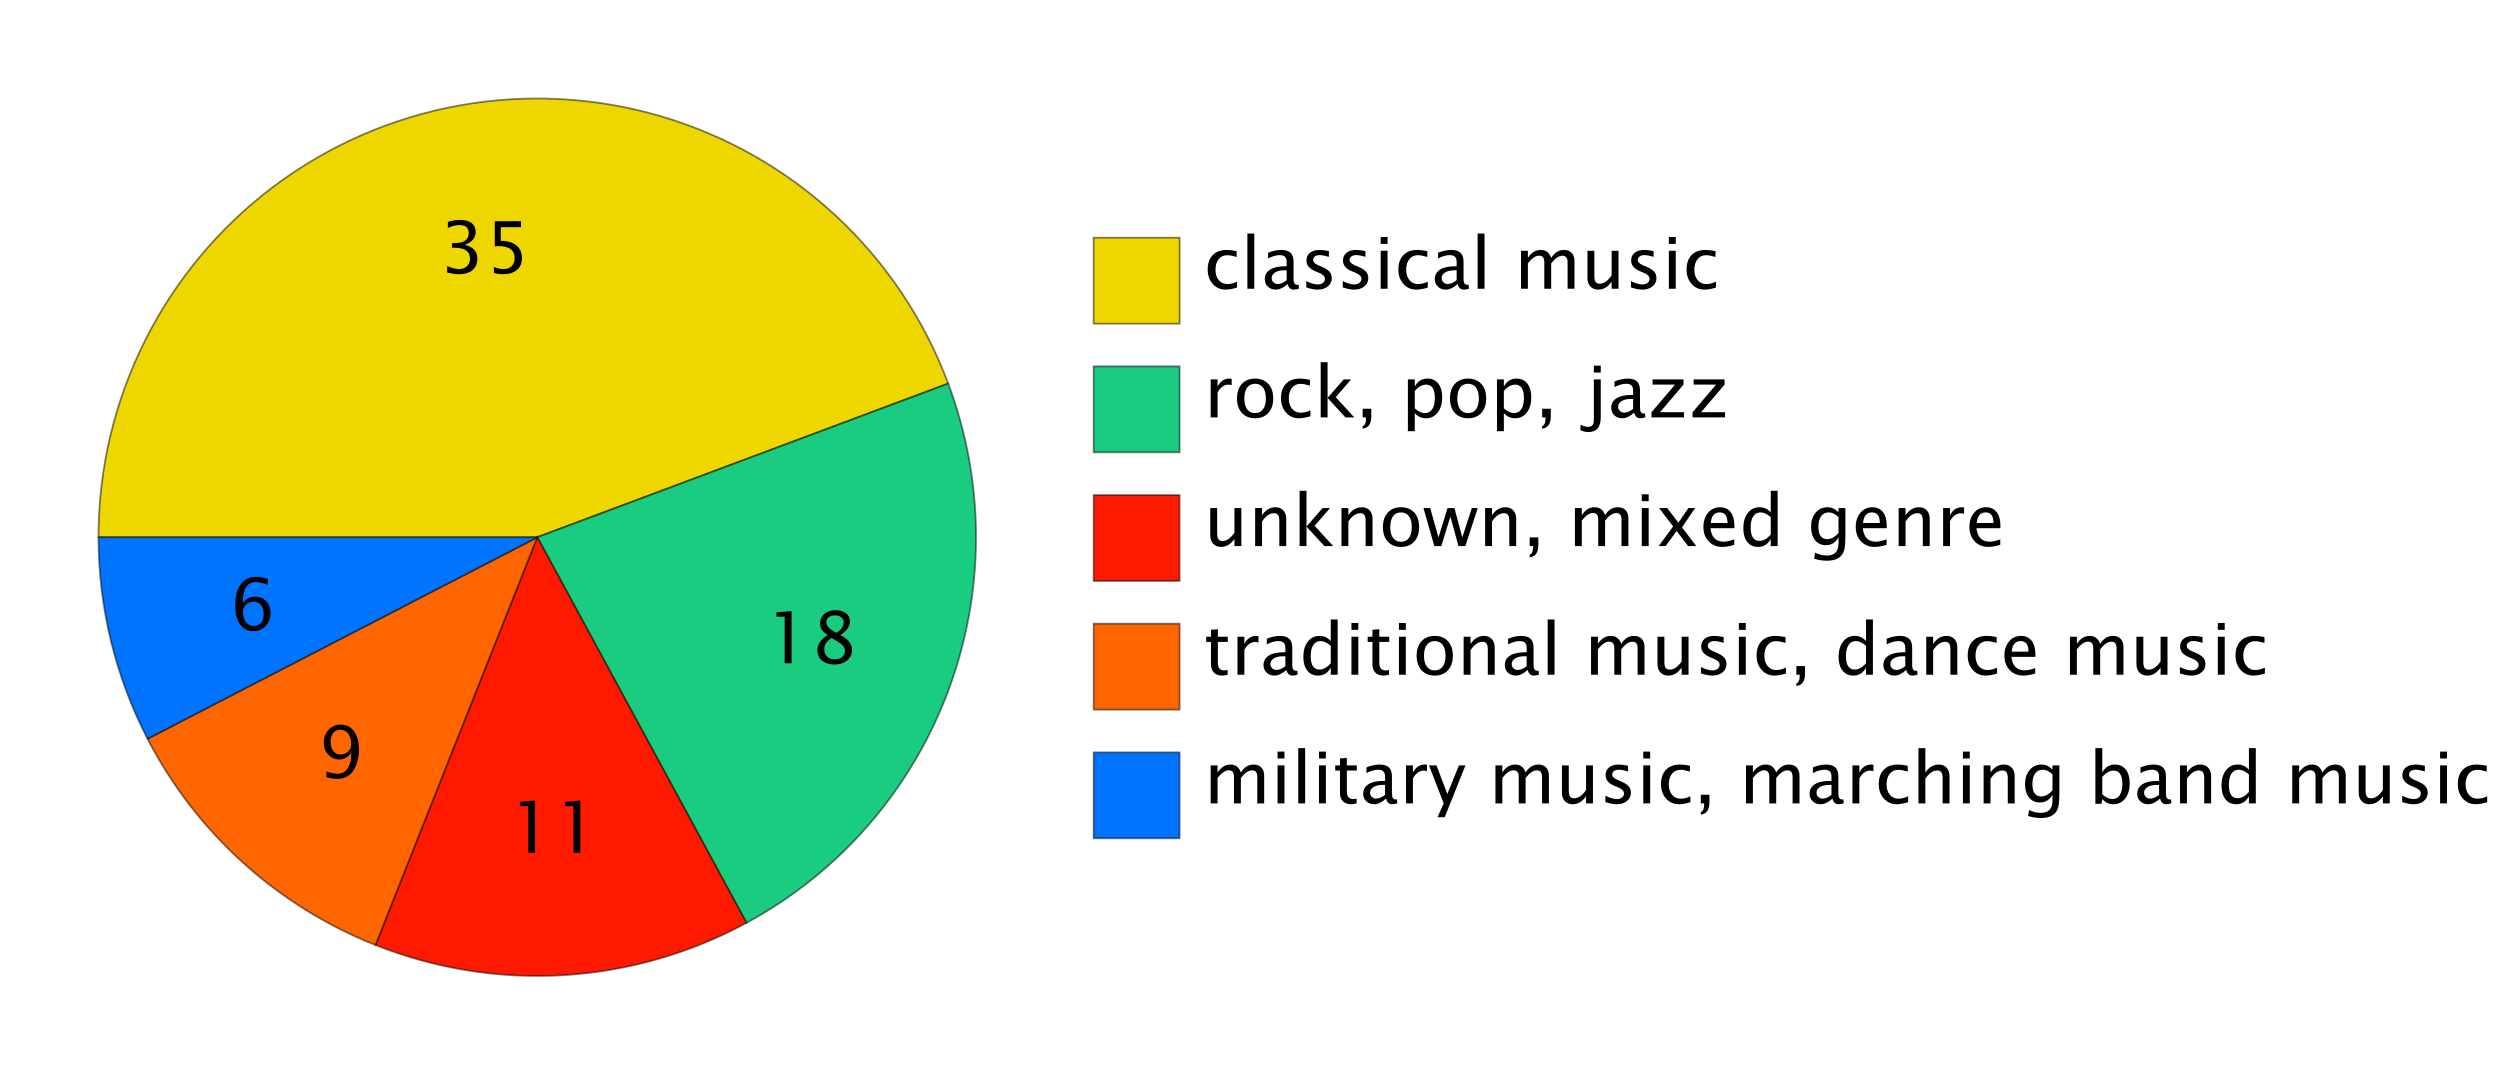 <?xml version="1.0" encoding="UTF-8"?>
<svg xmlns="http://www.w3.org/2000/svg" xmlns:xlink="http://www.w3.org/1999/xlink" width="1396pt" height="600pt" viewBox="0 0 1396 600" version="1.1">
<defs>
<g>
<symbol overflow="visible" id="glyph0-0">
<path style="stroke:none;" d="M 5 0 L 5 -25.02 L 25.02 -25.02 L 25.02 0 Z M 6.27 -1.27 L 23.75 -1.27 L 23.75 -23.75 L 6.27 -23.75 Z M 6.27 -1.27 "/>
</symbol>
<symbol overflow="visible" id="glyph0-1">
<path style="stroke:none;" d="M 4.062 -0.215 L 4.062 -3.828 C 6.812 -2.719 8.98 -2.168 10.559 -2.168 C 12.422 -2.168 13.93 -2.699 15.086 -3.77 C 16.238 -4.836 16.816 -6.234 16.816 -7.957 C 16.816 -12.027 13.965 -14.062 8.266 -14.062 L 6.738 -14.062 L 6.738 -16.641 L 8.09 -16.66 C 13.438 -16.656 16.113 -18.539 16.113 -22.305 C 16.113 -25.258 14.34 -26.734 10.793 -26.738 C 8.887 -26.734 6.773 -26.188 4.453 -25.098 L 4.453 -28.477 C 6.73 -29.242 8.922 -29.625 11.035 -29.629 C 13.91 -29.625 16.117 -29.051 17.656 -27.91 C 19.188 -26.762 19.957 -25.105 19.961 -22.934 C 19.957 -19.535 17.945 -17.113 13.926 -15.672 C 18.586 -14.59 20.918 -12.035 20.918 -8.012 C 20.918 -5.285 20.02 -3.148 18.223 -1.602 C 16.426 -0.051 13.957 0.719 10.82 0.723 C 9.035 0.719 6.781 0.41 4.062 -0.215 Z M 4.062 -0.215 "/>
</symbol>
<symbol overflow="visible" id="glyph0-2">
<path style="stroke:none;" d="M 4.863 0.117 L 4.863 -3.32 C 6.777 -2.551 8.598 -2.168 10.332 -2.168 C 12.23 -2.168 13.727 -2.727 14.812 -3.848 C 15.898 -4.965 16.441 -6.508 16.445 -8.477 C 16.441 -10.582 15.672 -12.191 14.141 -13.309 C 12.602 -14.418 10.383 -14.977 7.48 -14.98 C 6.801 -14.977 6.09 -14.93 5.352 -14.844 L 5.352 -28.906 L 19.98 -28.906 L 19.98 -25.527 L 8.73 -25.527 L 8.73 -17.93 C 12.441 -17.93 15.336 -17.074 17.422 -15.371 C 19.5 -13.66 20.543 -11.297 20.547 -8.281 C 20.543 -5.465 19.594 -3.262 17.703 -1.668 C 15.805 -0.074 13.191 0.719 9.863 0.723 C 8.375 0.719 6.711 0.52 4.863 0.117 Z M 4.863 0.117 "/>
</symbol>
<symbol overflow="visible" id="glyph0-3">
<path style="stroke:none;" d="M 10.469 0 L 10.469 -26.016 L 5.879 -26.016 L 5.879 -28.438 L 14.316 -29.16 L 14.316 0 Z M 10.469 0 "/>
</symbol>
<symbol overflow="visible" id="glyph0-4">
<path style="stroke:none;" d="M 9.199 -15.73 C 7.609 -16.836 6.504 -17.863 5.887 -18.816 C 5.266 -19.762 4.957 -20.906 4.961 -22.25 C 4.957 -24.434 5.758 -26.211 7.363 -27.578 C 8.961 -28.941 11.051 -29.625 13.633 -29.629 C 16.012 -29.625 17.941 -29.047 19.422 -27.891 C 20.898 -26.734 21.637 -25.23 21.641 -23.383 C 21.637 -20.582 19.84 -18.031 16.25 -15.73 C 20.609 -13.594 22.793 -10.844 22.793 -7.477 C 22.793 -5.066 21.879 -3.098 20.059 -1.57 C 18.23 -0.043 15.887 0.719 13.027 0.723 C 10.16 0.719 7.852 0.004 6.094 -1.434 C 4.336 -2.867 3.457 -4.758 3.457 -7.105 C 3.457 -10.562 5.371 -13.438 9.199 -15.73 Z M 14.102 -16.941 C 16.793 -18.711 18.141 -20.688 18.145 -22.867 C 18.141 -24.023 17.688 -24.957 16.785 -25.672 C 15.879 -26.379 14.699 -26.734 13.242 -26.738 C 11.82 -26.734 10.668 -26.387 9.785 -25.691 C 8.898 -24.992 8.453 -24.09 8.457 -22.984 C 8.453 -21.898 8.855 -20.926 9.656 -20.07 C 10.457 -19.207 11.938 -18.164 14.102 -16.941 Z M 11.289 -14.172 C 9.738 -12.973 8.688 -11.93 8.133 -11.039 C 7.578 -10.148 7.301 -9.039 7.305 -7.711 C 7.301 -6.055 7.836 -4.715 8.906 -3.699 C 9.973 -2.676 11.379 -2.168 13.125 -2.168 C 14.805 -2.168 16.172 -2.602 17.234 -3.473 C 18.293 -4.344 18.824 -5.477 18.828 -6.871 C 18.824 -7.988 18.496 -8.934 17.84 -9.711 C 17.18 -10.48 15.906 -11.43 14.023 -12.551 Z M 11.289 -14.172 "/>
</symbol>
<symbol overflow="visible" id="glyph0-5">
<path style="stroke:none;" d="M 4.551 -0.176 L 4.551 -3.457 C 6.996 -2.598 9.078 -2.168 10.801 -2.168 C 13.191 -2.168 15.062 -3.184 16.414 -5.223 C 17.758 -7.258 18.434 -10.094 18.438 -13.73 C 16.48 -11.316 14.262 -10.113 11.777 -10.117 C 9.34 -10.113 7.273 -11.008 5.586 -12.801 C 3.891 -14.59 3.047 -16.773 3.047 -19.355 C 3.047 -22.309 3.945 -24.762 5.75 -26.707 C 7.551 -28.652 9.82 -29.625 12.559 -29.629 C 15.691 -29.625 18.168 -28.363 19.98 -25.848 C 21.789 -23.324 22.691 -19.879 22.695 -15.508 C 22.691 -12.719 22.258 -10.098 21.387 -7.645 C 20.512 -5.188 19.34 -3.277 17.871 -1.914 C 15.98 -0.156 13.5 0.719 10.43 0.723 C 8.918 0.719 6.957 0.422 4.551 -0.176 Z M 6.895 -20.008 C 6.891 -17.809 7.391 -16.074 8.398 -14.801 C 9.398 -13.527 10.754 -12.891 12.461 -12.891 C 14.098 -12.891 15.492 -13.441 16.648 -14.547 C 17.797 -15.652 18.375 -16.984 18.379 -18.547 C 18.375 -21 17.816 -22.98 16.707 -24.484 C 15.59 -25.984 14.129 -26.734 12.324 -26.738 C 10.629 -26.734 9.301 -26.137 8.34 -24.941 C 7.371 -23.742 6.891 -22.098 6.895 -20.008 Z M 6.895 -20.008 "/>
</symbol>
<symbol overflow="visible" id="glyph0-6">
<path style="stroke:none;" d="M 6.875 -14.965 C 8.707 -17.344 11.02 -18.531 13.809 -18.535 C 16.332 -18.531 18.398 -17.695 20.008 -16.027 C 21.613 -14.352 22.418 -12.211 22.422 -9.598 C 22.418 -6.594 21.516 -4.121 19.715 -2.184 C 17.91 -0.246 15.617 0.719 12.832 0.723 C 9.652 0.719 7.164 -0.562 5.371 -3.133 C 3.57 -5.699 2.672 -9.254 2.676 -13.801 C 2.672 -19.91 4.242 -24.398 7.383 -27.266 C 9.086 -28.836 11.441 -29.625 14.453 -29.629 C 16.195 -29.625 18.355 -29.262 20.938 -28.535 L 20.938 -25.156 C 18.211 -26.207 15.973 -26.734 14.219 -26.738 C 9.32 -26.734 6.871 -22.812 6.875 -14.965 Z M 18.574 -8.84 C 18.574 -10.969 18.078 -12.656 17.086 -13.898 C 16.094 -15.141 14.738 -15.762 13.02 -15.762 C 11.375 -15.762 9.965 -15.215 8.793 -14.121 C 7.617 -13.027 7.031 -11.715 7.031 -10.184 C 7.031 -7.762 7.586 -5.82 8.703 -4.359 C 9.812 -2.898 11.293 -2.168 13.137 -2.168 C 14.805 -2.168 16.125 -2.766 17.105 -3.961 C 18.082 -5.156 18.574 -6.781 18.574 -8.84 Z M 18.574 -8.84 "/>
</symbol>
<symbol overflow="visible" id="glyph0-7">
<path style="stroke:none;" d="M 18.574 -0.645 C 16.086 0.109 13.938 0.484 12.129 0.488 C 9.262 0.484 6.883 -0.574 5 -2.695 C 3.109 -4.816 2.168 -7.492 2.168 -10.723 C 2.168 -14.172 3.102 -16.859 4.969 -18.789 C 6.836 -20.715 9.441 -21.68 12.793 -21.68 C 14.441 -21.68 16.293 -21.449 18.34 -20.996 L 18.34 -17.773 C 16.168 -18.406 14.398 -18.727 13.035 -18.73 C 11.059 -18.727 9.48 -17.988 8.297 -16.512 C 7.113 -15.035 6.52 -13.066 6.523 -10.605 C 6.52 -8.223 7.133 -6.293 8.355 -4.824 C 9.578 -3.348 11.176 -2.613 13.152 -2.617 C 14.906 -2.613 16.715 -3.062 18.574 -3.965 Z M 18.574 -0.645 "/>
</symbol>
<symbol overflow="visible" id="glyph0-8">
<path style="stroke:none;" d="M 3.848 0 L 3.848 -30.84 L 7.695 -30.84 L 7.695 0 Z M 3.848 0 "/>
</symbol>
<symbol overflow="visible" id="glyph0-9">
<path style="stroke:none;" d="M 14.785 -2.695 C 12.477 -0.574 10.258 0.484 8.125 0.488 C 6.363 0.484 4.906 -0.062 3.75 -1.16 C 2.59 -2.262 2.008 -3.652 2.012 -5.332 C 2.008 -7.648 2.98 -9.426 4.93 -10.672 C 6.875 -11.914 9.672 -12.539 13.32 -12.539 L 14.219 -12.539 L 14.219 -15.098 C 14.215 -17.555 12.934 -18.785 10.371 -18.789 C 8.379 -18.785 6.203 -18.16 3.848 -16.914 L 3.848 -20.098 C 6.438 -21.152 8.879 -21.68 11.172 -21.68 C 13.527 -21.68 15.266 -21.141 16.387 -20.066 C 17.504 -18.992 18.062 -17.336 18.066 -15.098 L 18.066 -5.488 C 18.062 -3.285 18.742 -2.184 20.098 -2.188 C 20.266 -2.184 20.512 -2.211 20.84 -2.266 L 21.113 -0.137 C 20.238 0.281 19.277 0.484 18.223 0.488 C 16.426 0.484 15.277 -0.574 14.785 -2.695 Z M 14.219 -4.785 L 14.219 -10.273 L 12.988 -10.312 C 10.852 -10.312 9.129 -9.914 7.82 -9.121 C 6.512 -8.324 5.859 -7.27 5.859 -5.957 C 5.859 -5.031 6.184 -4.25 6.836 -3.613 C 7.484 -2.973 8.277 -2.652 9.219 -2.656 C 10.816 -2.652 12.484 -3.363 14.219 -4.785 Z M 14.219 -4.785 "/>
</symbol>
<symbol overflow="visible" id="glyph0-10">
<path style="stroke:none;" d="M 3.066 -0.742 L 3.066 -4.277 C 5.574 -3.027 7.762 -2.402 9.629 -2.402 C 10.73 -2.402 11.648 -2.699 12.383 -3.301 C 13.109 -3.895 13.477 -4.645 13.477 -5.547 C 13.477 -6.859 12.453 -7.945 10.41 -8.809 L 8.164 -9.766 C 4.84 -11.145 3.18 -13.129 3.184 -15.723 C 3.18 -17.566 3.836 -19.023 5.145 -20.086 C 6.453 -21.148 8.246 -21.68 10.527 -21.68 C 11.711 -21.68 13.176 -21.516 14.922 -21.191 L 15.723 -21.035 L 15.723 -17.832 C 13.57 -18.465 11.859 -18.785 10.586 -18.789 C 9.465 -18.785 8.57 -18.539 7.898 -18.055 C 7.227 -17.562 6.891 -16.91 6.895 -16.094 C 6.891 -14.934 7.828 -13.957 9.707 -13.164 L 11.562 -12.383 C 13.656 -11.492 15.141 -10.559 16.016 -9.578 C 16.883 -8.594 17.32 -7.367 17.324 -5.898 C 17.32 -4.035 16.586 -2.504 15.117 -1.309 C 13.645 -0.109 11.762 0.484 9.473 0.488 C 7.711 0.484 5.574 0.078 3.066 -0.742 Z M 3.066 -0.742 "/>
</symbol>
<symbol overflow="visible" id="glyph0-11">
<path style="stroke:none;" d="M 3.848 0 L 3.848 -21.211 L 7.695 -21.211 L 7.695 0 Z M 3.848 -25.059 L 3.848 -28.906 L 7.695 -28.906 L 7.695 -25.059 Z M 3.848 -25.059 "/>
</symbol>
<symbol overflow="visible" id="glyph0-12">
<path style="stroke:none;" d="M 3.848 0 L 3.848 -21.211 L 7.695 -21.211 L 7.695 -17.227 C 9.562 -20.195 11.969 -21.68 14.91 -21.68 C 17.742 -21.68 19.672 -20.195 20.703 -17.227 C 22.523 -20.195 24.895 -21.68 27.812 -21.68 C 29.672 -21.68 31.121 -21.129 32.156 -20.031 C 33.191 -18.93 33.707 -17.391 33.711 -15.414 L 33.711 0 L 29.863 0 L 29.863 -14.809 C 29.859 -17.223 28.898 -18.434 26.984 -18.438 C 24.984 -18.434 22.891 -17.023 20.703 -14.203 L 20.703 0 L 16.855 0 L 16.855 -14.824 C 16.852 -17.258 15.875 -18.473 13.926 -18.477 C 11.984 -18.473 9.906 -17.055 7.695 -14.219 L 7.695 0 Z M 3.848 0 "/>
</symbol>
<symbol overflow="visible" id="glyph0-13">
<path style="stroke:none;" d="M 17.109 0 L 17.109 -3.984 C 15.062 -1.004 12.582 0.484 9.668 0.488 C 7.816 0.484 6.344 -0.094 5.254 -1.258 C 4.156 -2.422 3.609 -3.996 3.613 -5.977 L 3.613 -21.211 L 7.461 -21.211 L 7.461 -7.227 C 7.457 -5.633 7.688 -4.504 8.152 -3.836 C 8.613 -3.164 9.387 -2.828 10.469 -2.832 C 12.809 -2.828 15.023 -4.371 17.109 -7.461 L 17.109 -21.211 L 20.957 -21.211 L 20.957 0 Z M 17.109 0 "/>
</symbol>
<symbol overflow="visible" id="glyph0-14">
<path style="stroke:none;" d="M 3.848 0 L 3.848 -21.211 L 7.695 -21.211 L 7.695 -17.227 C 9.215 -20.195 11.43 -21.68 14.336 -21.68 C 14.723 -21.68 15.133 -21.645 15.566 -21.582 L 15.566 -17.969 C 14.898 -18.188 14.312 -18.297 13.809 -18.301 C 11.371 -18.297 9.332 -16.855 7.695 -13.969 L 7.695 0 Z M 3.848 0 "/>
</symbol>
<symbol overflow="visible" id="glyph0-15">
<path style="stroke:none;" d="M 12.285 0.488 C 9.172 0.484 6.707 -0.508 4.891 -2.5 C 3.074 -4.488 2.168 -7.191 2.168 -10.605 C 2.168 -14.016 3.074 -16.711 4.891 -18.699 C 6.707 -20.684 9.172 -21.68 12.285 -21.68 C 15.395 -21.68 17.859 -20.684 19.676 -18.699 C 21.492 -16.711 22.398 -14.016 22.402 -10.605 C 22.398 -7.191 21.492 -4.488 19.676 -2.5 C 17.859 -0.508 15.395 0.484 12.285 0.488 Z M 12.277 -2.402 C 14.184 -2.402 15.664 -3.117 16.719 -4.551 C 17.77 -5.98 18.297 -8 18.301 -10.605 C 18.297 -13.207 17.77 -15.219 16.719 -16.648 C 15.664 -18.07 14.184 -18.785 12.277 -18.789 C 10.363 -18.785 8.887 -18.07 7.84 -16.648 C 6.793 -15.219 6.27 -13.207 6.27 -10.605 C 6.27 -8 6.793 -5.98 7.84 -4.551 C 8.887 -3.117 10.363 -2.402 12.277 -2.402 Z M 12.277 -2.402 "/>
</symbol>
<symbol overflow="visible" id="glyph0-16">
<path style="stroke:none;" d="M 3.848 0 L 3.848 -30.84 L 7.695 -30.84 L 7.695 -10.918 L 16.68 -21.211 L 20.828 -21.211 L 12.234 -11.305 L 22.605 0 L 17.676 0 L 7.695 -10.879 L 7.695 0 Z M 3.848 0 "/>
</symbol>
<symbol overflow="visible" id="glyph0-17">
<path style="stroke:none;" d="M 3.906 6.27 L 3.906 4.824 C 5.152 4.469 5.777 2.992 5.781 0.391 L 5.781 0 L 3.906 0 L 3.906 -4.824 L 8.73 -4.824 L 8.73 -0.645 C 8.73 3.637 7.121 5.941 3.906 6.27 Z M 3.906 6.27 "/>
</symbol>
<symbol overflow="visible" id="glyph0-18">
<path style="stroke:none;" d="M 3.848 7.715 L 3.848 -21.211 L 7.695 -21.211 L 7.695 -17.227 C 9.266 -20.195 11.629 -21.68 14.785 -21.68 C 17.332 -21.68 19.34 -20.746 20.809 -18.887 C 22.27 -17.02 23.004 -14.477 23.008 -11.25 C 23.004 -7.734 22.172 -4.898 20.516 -2.742 C 18.852 -0.59 16.668 0.484 13.965 0.488 C 11.449 0.484 9.359 -0.477 7.695 -2.402 L 7.695 7.715 Z M 7.695 -5.055 C 9.672 -3.285 11.562 -2.402 13.359 -2.402 C 15.129 -2.402 16.496 -3.141 17.461 -4.617 C 18.422 -6.094 18.902 -8.168 18.906 -10.848 C 18.902 -15.812 17.262 -18.297 13.984 -18.301 C 11.832 -18.297 9.734 -17.133 7.695 -14.809 Z M 7.695 -5.055 "/>
</symbol>
<symbol overflow="visible" id="glyph0-19">
<path style="stroke:none;" d="M -3.008 7.207 L -3.008 4.141 C -1.203 4.906 0.164 5.289 1.105 5.293 C 2.172 5.289 3 5.004 3.59 4.434 C 3.98 4.039 4.227 3.598 4.324 3.105 C 4.422 2.609 4.469 1.574 4.473 0 L 4.473 -21.211 L 8.32 -21.211 L 8.32 0 C 8.32 5.453 6.016 8.18 1.406 8.184 C 0.039 8.18 -1.43 7.855 -3.008 7.207 Z M 4.473 -25.059 L 4.473 -28.906 L 8.32 -28.906 L 8.32 -25.059 Z M 4.473 -25.059 "/>
</symbol>
<symbol overflow="visible" id="glyph0-20">
<path style="stroke:none;" d="M 2.402 0 L 2.402 -2.891 L 15.531 -18.32 L 3.008 -18.32 L 3.008 -21.211 L 20.273 -21.211 L 20.273 -18.32 L 7.145 -2.891 L 20.527 -2.891 L 20.527 0 Z M 2.402 0 "/>
</symbol>
<symbol overflow="visible" id="glyph0-21">
<path style="stroke:none;" d="M 3.848 0 L 3.848 -21.211 L 7.695 -21.211 L 7.695 -17.227 C 9.723 -20.195 12.211 -21.68 15.156 -21.68 C 17.004 -21.68 18.473 -21.094 19.559 -19.93 C 20.645 -18.762 21.188 -17.199 21.191 -15.234 L 21.191 0 L 17.344 0 L 17.344 -13.984 C 17.344 -15.559 17.109 -16.68 16.648 -17.352 C 16.184 -18.02 15.422 -18.355 14.355 -18.359 C 11.996 -18.355 9.773 -16.812 7.695 -13.73 L 7.695 0 Z M 3.848 0 "/>
</symbol>
<symbol overflow="visible" id="glyph0-22">
<path style="stroke:none;" d="M 6.309 0 L 0.234 -21.211 L 3.992 -21.211 L 8.637 -4.781 L 13.676 -21.211 L 17.523 -21.211 L 21.922 -4.832 L 27.238 -21.211 L 30.547 -21.211 L 23.633 0 L 19.785 0 L 15.273 -16.43 L 10.195 0 Z M 6.309 0 "/>
</symbol>
<symbol overflow="visible" id="glyph0-23">
<path style="stroke:none;" d="M 1.719 0 L 9.785 -10.949 L 1.953 -21.211 L 6.523 -21.211 L 12.711 -13.039 L 18.312 -21.211 L 22.07 -21.211 L 14.738 -10.445 L 22.715 0 L 18.145 0 L 11.754 -8.402 L 5.578 0 Z M 1.719 0 "/>
</symbol>
<symbol overflow="visible" id="glyph0-24">
<path style="stroke:none;" d="M 19.395 -0.684 C 16.816 0.098 14.609 0.484 12.773 0.488 C 9.633 0.484 7.078 -0.551 5.117 -2.625 C 3.148 -4.699 2.168 -7.387 2.168 -10.695 C 2.168 -13.902 3.035 -16.535 4.773 -18.594 C 6.512 -20.648 8.734 -21.68 11.445 -21.68 C 14.008 -21.68 15.992 -20.762 17.391 -18.934 C 18.789 -17.102 19.488 -14.508 19.492 -11.152 L 19.473 -9.98 L 6.094 -9.98 C 6.652 -4.949 9.117 -2.438 13.496 -2.441 C 15.094 -2.438 17.062 -2.875 19.395 -3.75 Z M 6.27 -12.871 L 15.625 -12.871 C 15.621 -16.812 14.148 -18.785 11.211 -18.789 C 8.25 -18.785 6.605 -16.812 6.27 -12.871 Z M 6.27 -12.871 "/>
</symbol>
<symbol overflow="visible" id="glyph0-25">
<path style="stroke:none;" d="M 17.48 0 L 17.48 -3.984 C 15.91 -1.004 13.551 0.484 10.402 0.488 C 7.84 0.484 5.828 -0.441 4.367 -2.305 C 2.898 -4.164 2.168 -6.711 2.168 -9.941 C 2.168 -13.469 2.996 -16.309 4.66 -18.457 C 6.32 -20.605 8.508 -21.68 11.223 -21.68 C 13.734 -21.68 15.82 -20.715 17.48 -18.789 L 17.48 -30.84 L 21.328 -30.84 L 21.328 0 Z M 17.48 -16.152 C 15.48 -17.906 13.59 -18.785 11.809 -18.789 C 10.043 -18.785 8.68 -18.051 7.715 -16.582 C 6.75 -15.109 6.27 -13.023 6.27 -10.332 C 6.27 -5.367 7.91 -2.887 11.199 -2.891 C 13.336 -2.887 15.43 -4.055 17.48 -6.387 Z M 17.48 -16.152 "/>
</symbol>
<symbol overflow="visible" id="glyph0-26">
<path style="stroke:none;" d="M 3.926 7.051 L 4.375 3.73 C 6.602 4.77 8.805 5.289 10.988 5.293 C 15.312 5.289 17.477 2.996 17.48 -1.602 L 17.48 -4.941 C 16.812 -3.531 15.863 -2.438 14.633 -1.66 C 13.398 -0.875 12.027 -0.484 10.52 -0.488 C 7.945 -0.484 5.91 -1.406 4.414 -3.25 C 2.914 -5.09 2.168 -7.586 2.168 -10.742 C 2.168 -13.969 3.02 -16.602 4.73 -18.633 C 6.434 -20.664 8.645 -21.68 11.359 -21.68 C 13.73 -21.68 15.77 -20.715 17.48 -18.789 L 17.48 -21.211 L 21.328 -21.211 L 21.328 -5.781 C 21.328 -2.457 21.152 -0.004 20.809 1.59 C 20.461 3.184 19.816 4.492 18.867 5.508 C 17.188 7.289 14.562 8.18 10.996 8.184 C 8.547 8.18 6.191 7.801 3.926 7.051 Z M 17.48 -7.359 L 17.48 -16.156 C 15.781 -17.906 13.938 -18.785 11.945 -18.789 C 10.168 -18.785 8.777 -18.074 7.773 -16.66 C 6.77 -15.238 6.27 -13.277 6.27 -10.773 C 6.27 -6.168 7.906 -3.867 11.18 -3.867 C 13.41 -3.867 15.508 -5.031 17.48 -7.359 Z M 17.48 -7.359 "/>
</symbol>
<symbol overflow="visible" id="glyph0-27">
<path style="stroke:none;" d="M 13.301 0 C 12.113 0.324 11.082 0.484 10.215 0.488 C 8.258 0.484 6.734 -0.07 5.645 -1.191 C 4.547 -2.309 4 -3.867 4.004 -5.859 L 4.004 -18.32 L 1.348 -18.32 L 1.348 -21.211 L 4.004 -21.211 L 4.004 -25.059 L 7.852 -25.43 L 7.852 -21.211 L 13.398 -21.211 L 13.398 -18.32 L 7.852 -18.32 L 7.852 -6.562 C 7.852 -3.789 9.047 -2.402 11.445 -2.402 C 11.949 -2.402 12.57 -2.484 13.301 -2.656 Z M 13.301 0 "/>
</symbol>
<symbol overflow="visible" id="glyph0-28">
<path style="stroke:none;" d="M 5.062 7.715 L 8.512 -0.008 L 0.312 -21.211 L 4.48 -21.211 L 10.551 -5.246 L 17.023 -21.211 L 20.664 -21.211 L 9.082 7.715 Z M 5.062 7.715 "/>
</symbol>
<symbol overflow="visible" id="glyph0-29">
<path style="stroke:none;" d="M 3.848 0 L 3.848 -30.84 L 7.695 -30.84 L 7.695 -17.227 C 9.723 -20.195 12.211 -21.68 15.156 -21.68 C 17.004 -21.68 18.473 -21.094 19.559 -19.93 C 20.645 -18.762 21.188 -17.199 21.191 -15.234 L 21.191 0 L 17.344 0 L 17.344 -13.984 C 17.344 -15.559 17.109 -16.68 16.648 -17.352 C 16.184 -18.02 15.422 -18.355 14.355 -18.359 C 11.996 -18.355 9.773 -16.812 7.695 -13.73 L 7.695 0 Z M 3.848 0 "/>
</symbol>
<symbol overflow="visible" id="glyph0-30">
<path style="stroke:none;" d="M 3.848 0.234 L 3.848 -30.84 L 7.695 -30.84 L 7.695 -17.227 C 9.266 -20.195 11.629 -21.68 14.785 -21.68 C 17.332 -21.68 19.34 -20.746 20.809 -18.887 C 22.27 -17.02 23.004 -14.477 23.008 -11.25 C 23.004 -7.734 22.172 -4.898 20.516 -2.742 C 18.852 -0.59 16.668 0.484 13.965 0.488 C 11.449 0.484 9.359 -0.477 7.695 -2.402 L 7.227 0.234 Z M 7.695 -5.055 C 9.672 -3.285 11.562 -2.402 13.359 -2.402 C 15.129 -2.402 16.496 -3.141 17.461 -4.617 C 18.422 -6.094 18.902 -8.168 18.906 -10.848 C 18.902 -15.812 17.262 -18.297 13.984 -18.301 C 11.832 -18.297 9.734 -17.133 7.695 -14.809 Z M 7.695 -5.055 "/>
</symbol>
</g>
<clipPath id="clip1">
  <path d="M 610.078 132.238 L 659 132.238 L 659 181 L 610.078 181 Z M 610.078 132.238 "/>
</clipPath>
<clipPath id="clip2">
  <path d="M 610.078 132.238 L 660 132.238 L 660 182 L 610.078 182 Z M 610.078 132.238 "/>
</clipPath>
<clipPath id="clip3">
  <path d="M 610.078 204 L 659 204 L 659 253 L 610.078 253 Z M 610.078 204 "/>
</clipPath>
<clipPath id="clip4">
  <path d="M 610.078 204 L 660 204 L 660 254 L 610.078 254 Z M 610.078 204 "/>
</clipPath>
<clipPath id="clip5">
  <path d="M 610.078 276 L 659 276 L 659 325 L 610.078 325 Z M 610.078 276 "/>
</clipPath>
<clipPath id="clip6">
  <path d="M 610.078 275.762 L 660 275.762 L 660 325.922 L 610.078 325.922 Z M 610.078 275.762 "/>
</clipPath>
<clipPath id="clip7">
  <path d="M 610.078 348 L 659 348 L 659 397 L 610.078 397 Z M 610.078 348 "/>
</clipPath>
<clipPath id="clip8">
  <path d="M 610.078 347.52 L 660 347.52 L 660 397 L 610.078 397 Z M 610.078 347.52 "/>
</clipPath>
<clipPath id="clip9">
  <path d="M 610.078 420 L 659 420 L 659 469 L 610.078 469 Z M 610.078 420 "/>
</clipPath>
<clipPath id="clip10">
  <path d="M 610.078 419.52 L 660 419.52 L 660 469 L 610.078 469 Z M 610.078 419.52 "/>
</clipPath>
</defs>
<g id="surface212">
<path style=" stroke:none;fill-rule:evenodd;fill:rgb(93.001%,83.7%,0%);fill-opacity:1;" d="M 300 300 L 529.477 214.176 C 502.441 141.895 442.938 86.578 368.883 64.883 C 294.828 43.188 214.879 57.648 153.117 103.91 C 91.355 150.176 55 222.832 55 300 "/>
<path style="fill:none;stroke-width:1;stroke-linecap:square;stroke-linejoin:miter;stroke:rgb(0%,0%,0%);stroke-opacity:0.5;stroke-miterlimit:3.25;" d="M 300 300 L 529.477 214.176 C 502.441 141.895 442.938 86.578 368.883 64.883 C 294.828 43.188 214.879 57.648 153.117 103.91 C 91.355 150.176 55 222.832 55 300 Z M 300 300 "/>
<path style=" stroke:none;fill-rule:evenodd;fill:rgb(9.999%,80%,49.999%);fill-opacity:1;" d="M 300 300 L 416.832 515.348 C 524.223 457.086 572.273 328.609 529.477 214.176 "/>
<path style="fill:none;stroke-width:1;stroke-linecap:square;stroke-linejoin:miter;stroke:rgb(0%,0%,0%);stroke-opacity:0.5;stroke-miterlimit:3.25;" d="M 300 300 L 416.832 515.348 C 524.223 457.086 572.273 328.609 529.477 214.176 Z M 300 300 "/>
<path style=" stroke:none;fill-rule:evenodd;fill:rgb(100%,9.999%,0%);fill-opacity:1;" d="M 300 300 L 209.629 527.723 C 277.117 554.508 353.012 549.973 416.832 515.348 "/>
<path style="fill:none;stroke-width:1;stroke-linecap:square;stroke-linejoin:miter;stroke:rgb(0%,0%,0%);stroke-opacity:0.5;stroke-miterlimit:3.25;" d="M 300 300 L 209.629 527.723 C 277.117 554.508 353.012 549.973 416.832 515.348 Z M 300 300 "/>
<path style=" stroke:none;fill-rule:evenodd;fill:rgb(100%,40%,0%);fill-opacity:1;" d="M 300 300 L 82.371 412.527 C 109.512 465.016 154.707 505.926 209.629 527.723 "/>
<path style="fill:none;stroke-width:1;stroke-linecap:square;stroke-linejoin:miter;stroke:rgb(0%,0%,0%);stroke-opacity:0.5;stroke-miterlimit:3.25;" d="M 300 300 L 82.371 412.527 C 109.512 465.016 154.707 505.926 209.629 527.723 Z M 300 300 "/>
<path style=" stroke:none;fill-rule:evenodd;fill:rgb(0%,45%,100%);fill-opacity:1;" d="M 300 300 L 55 300 C 55 339.156 64.387 377.746 82.371 412.527 "/>
<path style="fill:none;stroke-width:1;stroke-linecap:square;stroke-linejoin:miter;stroke:rgb(0%,0%,0%);stroke-opacity:0.5;stroke-miterlimit:3.25;" d="M 300 300 L 55 300 C 55 339.156 64.387 377.746 82.371 412.527 Z M 300 300 "/>
<g style="fill:rgb(0%,0%,0%);fill-opacity:1;">
  <use xlink:href="#glyph0-1" x="245.634" y="152.41"/>
  <use xlink:href="#glyph0-2" x="270.927" y="152.41"/>
</g>
<g style="fill:rgb(0%,0%,0%);fill-opacity:1;">
  <use xlink:href="#glyph0-3" x="427.691" y="370.352"/>
  <use xlink:href="#glyph0-4" x="452.983" y="370.352"/>
</g>
<g style="fill:rgb(0%,0%,0%);fill-opacity:1;">
  <use xlink:href="#glyph0-3" x="284.444" y="476.178"/>
  <use xlink:href="#glyph0-3" x="309.737" y="476.178"/>
</g>
<g style="fill:rgb(0%,0%,0%);fill-opacity:1;">
  <use xlink:href="#glyph0-5" x="177.741" y="434.225"/>
</g>
<g style="fill:rgb(0%,0%,0%);fill-opacity:1;">
  <use xlink:href="#glyph0-6" x="128.648" y="351.738"/>
</g>
<g clip-path="url(#clip1)" clip-rule="nonzero">
<path style=" stroke:none;fill-rule:evenodd;fill:rgb(93.001%,83.7%,0%);fill-opacity:1;" d="M 610.699 180.738 L 610.699 132.738 L 658.699 132.738 L 658.699 180.738 Z M 610.699 180.738 "/>
</g>
<g clip-path="url(#clip2)" clip-rule="nonzero">
<path style="fill:none;stroke-width:1;stroke-linecap:square;stroke-linejoin:miter;stroke:rgb(0%,0%,0%);stroke-opacity:0.5;stroke-miterlimit:3.25;" d="M 610.699 180.738 L 610.699 132.738 L 658.699 132.738 L 658.699 180.738 Z M 610.699 180.738 "/>
</g>
<g style="fill:rgb(0%,0%,0%);fill-opacity:1;">
  <use xlink:href="#glyph0-7" x="672.2" y="161.24"/>
  <use xlink:href="#glyph0-8" x="692.688" y="161.24"/>
  <use xlink:href="#glyph0-9" x="704.251" y="161.24"/>
  <use xlink:href="#glyph0-10" x="726.341" y="161.24"/>
  <use xlink:href="#glyph0-10" x="746.731" y="161.24"/>
  <use xlink:href="#glyph0-11" x="767.122" y="161.24"/>
  <use xlink:href="#glyph0-7" x="778.684" y="161.24"/>
  <use xlink:href="#glyph0-9" x="799.173" y="161.24"/>
  <use xlink:href="#glyph0-8" x="821.263" y="161.24"/>
</g>
<g style="fill:rgb(0%,0%,0%);fill-opacity:1;">
  <use xlink:href="#glyph0-12" x="845.481" y="161.24"/>
  <use xlink:href="#glyph0-13" x="882.825" y="161.24"/>
  <use xlink:href="#glyph0-10" x="907.649" y="161.24"/>
  <use xlink:href="#glyph0-11" x="928.04" y="161.24"/>
  <use xlink:href="#glyph0-7" x="939.602" y="161.24"/>
</g>
<g clip-path="url(#clip3)" clip-rule="nonzero">
<path style=" stroke:none;fill-rule:evenodd;fill:rgb(9.999%,80%,49.999%);fill-opacity:1;" d="M 610.699 252.578 L 610.699 204.578 L 658.699 204.578 L 658.699 252.578 Z M 610.699 252.578 "/>
</g>
<g clip-path="url(#clip4)" clip-rule="nonzero">
<path style="fill:none;stroke-width:1;stroke-linecap:square;stroke-linejoin:miter;stroke:rgb(0%,0%,0%);stroke-opacity:0.5;stroke-miterlimit:3.25;" d="M 610.699 252.578 L 610.699 204.578 L 658.699 204.578 L 658.699 252.578 Z M 610.699 252.578 "/>
</g>
<g style="fill:rgb(0%,0%,0%);fill-opacity:1;">
  <use xlink:href="#glyph0-14" x="672.2" y="233.08"/>
  <use xlink:href="#glyph0-15" x="688.567" y="233.08"/>
  <use xlink:href="#glyph0-7" x="713.138" y="233.08"/>
  <use xlink:href="#glyph0-16" x="733.626" y="233.08"/>
</g>
<g style="fill:rgb(0%,0%,0%);fill-opacity:1;">
  <use xlink:href="#glyph0-17" x="757.005" y="233.08"/>
</g>
<g style="fill:rgb(0%,0%,0%);fill-opacity:1;">
  <use xlink:href="#glyph0-18" x="782.317" y="233.08"/>
  <use xlink:href="#glyph0-15" x="807.493" y="233.08"/>
  <use xlink:href="#glyph0-18" x="832.063" y="233.08"/>
</g>
<g style="fill:rgb(0%,0%,0%);fill-opacity:1;">
  <use xlink:href="#glyph0-17" x="857.239" y="233.08"/>
</g>
<g style="fill:rgb(0%,0%,0%);fill-opacity:1;">
  <use xlink:href="#glyph0-19" x="885.54" y="233.08"/>
  <use xlink:href="#glyph0-9" x="897.708" y="233.08"/>
  <use xlink:href="#glyph0-20" x="919.798" y="233.08"/>
  <use xlink:href="#glyph0-20" x="942.727" y="233.08"/>
</g>
<g clip-path="url(#clip5)" clip-rule="nonzero">
<path style=" stroke:none;fill-rule:evenodd;fill:rgb(100%,9.999%,0%);fill-opacity:1;" d="M 610.699 324.422 L 610.699 276.422 L 658.699 276.422 L 658.699 324.422 Z M 610.699 324.422 "/>
</g>
<g clip-path="url(#clip6)" clip-rule="nonzero">
<path style="fill:none;stroke-width:1;stroke-linecap:square;stroke-linejoin:miter;stroke:rgb(0%,0%,0%);stroke-opacity:0.5;stroke-miterlimit:3.25;" d="M 610.699 324.422 L 610.699 276.422 L 658.699 276.422 L 658.699 324.422 Z M 610.699 324.422 "/>
</g>
<g style="fill:rgb(0%,0%,0%);fill-opacity:1;">
  <use xlink:href="#glyph0-13" x="672.2" y="304.92"/>
  <use xlink:href="#glyph0-21" x="697.024" y="304.92"/>
  <use xlink:href="#glyph0-16" x="721.848" y="304.92"/>
  <use xlink:href="#glyph0-21" x="745.227" y="304.92"/>
  <use xlink:href="#glyph0-15" x="770.052" y="304.92"/>
  <use xlink:href="#glyph0-22" x="794.622" y="304.92"/>
  <use xlink:href="#glyph0-21" x="825.442" y="304.92"/>
</g>
<g style="fill:rgb(0%,0%,0%);fill-opacity:1;">
  <use xlink:href="#glyph0-17" x="850.266" y="304.92"/>
</g>
<g style="fill:rgb(0%,0%,0%);fill-opacity:1;">
  <use xlink:href="#glyph0-12" x="875.579" y="304.92"/>
  <use xlink:href="#glyph0-11" x="912.923" y="304.92"/>
  <use xlink:href="#glyph0-23" x="924.485" y="304.92"/>
  <use xlink:href="#glyph0-24" x="949.016" y="304.92"/>
  <use xlink:href="#glyph0-25" x="971.302" y="304.92"/>
</g>
<g style="fill:rgb(0%,0%,0%);fill-opacity:1;">
  <use xlink:href="#glyph0-26" x="1009.134" y="304.92"/>
  <use xlink:href="#glyph0-24" x="1034.075" y="304.92"/>
  <use xlink:href="#glyph0-21" x="1056.36" y="304.92"/>
  <use xlink:href="#glyph0-14" x="1081.184" y="304.92"/>
  <use xlink:href="#glyph0-24" x="1097.552" y="304.92"/>
</g>
<g clip-path="url(#clip7)" clip-rule="nonzero">
<path style=" stroke:none;fill-rule:evenodd;fill:rgb(100%,40%,0%);fill-opacity:1;" d="M 610.699 396.262 L 610.699 348.262 L 658.699 348.262 L 658.699 396.262 Z M 610.699 396.262 "/>
</g>
<g clip-path="url(#clip8)" clip-rule="nonzero">
<path style="fill:none;stroke-width:1;stroke-linecap:square;stroke-linejoin:miter;stroke:rgb(0%,0%,0%);stroke-opacity:0.5;stroke-miterlimit:3.25;" d="M 610.699 396.262 L 610.699 348.262 L 658.699 348.262 L 658.699 396.262 Z M 610.699 396.262 "/>
</g>
<g style="fill:rgb(0%,0%,0%);fill-opacity:1;">
  <use xlink:href="#glyph0-27" x="672.2" y="376.76"/>
  <use xlink:href="#glyph0-14" x="687.161" y="376.76"/>
  <use xlink:href="#glyph0-9" x="703.528" y="376.76"/>
  <use xlink:href="#glyph0-25" x="725.618" y="376.76"/>
  <use xlink:href="#glyph0-11" x="750.794" y="376.76"/>
  <use xlink:href="#glyph0-27" x="762.356" y="376.76"/>
  <use xlink:href="#glyph0-11" x="777.317" y="376.76"/>
  <use xlink:href="#glyph0-15" x="788.88" y="376.76"/>
  <use xlink:href="#glyph0-21" x="813.45" y="376.76"/>
  <use xlink:href="#glyph0-9" x="838.274" y="376.76"/>
  <use xlink:href="#glyph0-8" x="860.364" y="376.76"/>
</g>
<g style="fill:rgb(0%,0%,0%);fill-opacity:1;">
  <use xlink:href="#glyph0-12" x="884.583" y="376.76"/>
  <use xlink:href="#glyph0-13" x="921.927" y="376.76"/>
  <use xlink:href="#glyph0-10" x="946.751" y="376.76"/>
  <use xlink:href="#glyph0-11" x="967.141" y="376.76"/>
  <use xlink:href="#glyph0-7" x="978.704" y="376.76"/>
</g>
<g style="fill:rgb(0%,0%,0%);fill-opacity:1;">
  <use xlink:href="#glyph0-17" x="999.192" y="376.76"/>
</g>
<g style="fill:rgb(0%,0%,0%);fill-opacity:1;">
  <use xlink:href="#glyph0-25" x="1024.505" y="376.76"/>
  <use xlink:href="#glyph0-9" x="1049.68" y="376.76"/>
  <use xlink:href="#glyph0-21" x="1071.77" y="376.76"/>
  <use xlink:href="#glyph0-7" x="1096.595" y="376.76"/>
  <use xlink:href="#glyph0-24" x="1117.083" y="376.76"/>
</g>
<g style="fill:rgb(0%,0%,0%);fill-opacity:1;">
  <use xlink:href="#glyph0-12" x="1152.024" y="376.76"/>
  <use xlink:href="#glyph0-13" x="1189.368" y="376.76"/>
  <use xlink:href="#glyph0-10" x="1214.192" y="376.76"/>
  <use xlink:href="#glyph0-11" x="1234.583" y="376.76"/>
  <use xlink:href="#glyph0-7" x="1246.145" y="376.76"/>
</g>
<g clip-path="url(#clip9)" clip-rule="nonzero">
<path style=" stroke:none;fill-rule:evenodd;fill:rgb(0%,45%,100%);fill-opacity:1;" d="M 610.699 468.102 L 610.699 420.102 L 658.699 420.102 L 658.699 468.102 Z M 610.699 468.102 "/>
</g>
<g clip-path="url(#clip10)" clip-rule="nonzero">
<path style="fill:none;stroke-width:1;stroke-linecap:square;stroke-linejoin:miter;stroke:rgb(0%,0%,0%);stroke-opacity:0.5;stroke-miterlimit:3.25;" d="M 610.699 468.102 L 610.699 420.102 L 658.699 420.102 L 658.699 468.102 Z M 610.699 468.102 "/>
</g>
<g style="fill:rgb(0%,0%,0%);fill-opacity:1;">
  <use xlink:href="#glyph0-12" x="672.2" y="448.6"/>
  <use xlink:href="#glyph0-11" x="709.544" y="448.6"/>
  <use xlink:href="#glyph0-8" x="721.106" y="448.6"/>
  <use xlink:href="#glyph0-11" x="732.669" y="448.6"/>
  <use xlink:href="#glyph0-27" x="744.231" y="448.6"/>
  <use xlink:href="#glyph0-9" x="759.192" y="448.6"/>
  <use xlink:href="#glyph0-14" x="781.282" y="448.6"/>
  <use xlink:href="#glyph0-28" x="797.649" y="448.6"/>
</g>
<g style="fill:rgb(0%,0%,0%);fill-opacity:1;">
  <use xlink:href="#glyph0-12" x="831.204" y="448.6"/>
  <use xlink:href="#glyph0-13" x="868.548" y="448.6"/>
  <use xlink:href="#glyph0-10" x="893.372" y="448.6"/>
  <use xlink:href="#glyph0-11" x="913.763" y="448.6"/>
  <use xlink:href="#glyph0-7" x="925.325" y="448.6"/>
</g>
<g style="fill:rgb(0%,0%,0%);fill-opacity:1;">
  <use xlink:href="#glyph0-17" x="945.813" y="448.6"/>
</g>
<g style="fill:rgb(0%,0%,0%);fill-opacity:1;">
  <use xlink:href="#glyph0-12" x="971.126" y="448.6"/>
  <use xlink:href="#glyph0-9" x="1008.47" y="448.6"/>
  <use xlink:href="#glyph0-14" x="1030.559" y="448.6"/>
  <use xlink:href="#glyph0-7" x="1046.927" y="448.6"/>
  <use xlink:href="#glyph0-29" x="1067.415" y="448.6"/>
  <use xlink:href="#glyph0-11" x="1092.239" y="448.6"/>
  <use xlink:href="#glyph0-21" x="1103.802" y="448.6"/>
  <use xlink:href="#glyph0-26" x="1128.626" y="448.6"/>
</g>
<g style="fill:rgb(0%,0%,0%);fill-opacity:1;">
  <use xlink:href="#glyph0-30" x="1166.223" y="448.6"/>
  <use xlink:href="#glyph0-9" x="1191.399" y="448.6"/>
  <use xlink:href="#glyph0-21" x="1213.489" y="448.6"/>
  <use xlink:href="#glyph0-25" x="1238.313" y="448.6"/>
</g>
<g style="fill:rgb(0%,0%,0%);fill-opacity:1;">
  <use xlink:href="#glyph0-12" x="1276.145" y="448.6"/>
  <use xlink:href="#glyph0-13" x="1313.489" y="448.6"/>
  <use xlink:href="#glyph0-10" x="1338.313" y="448.6"/>
  <use xlink:href="#glyph0-11" x="1358.704" y="448.6"/>
  <use xlink:href="#glyph0-7" x="1370.266" y="448.6"/>
</g>
</g>
</svg>
